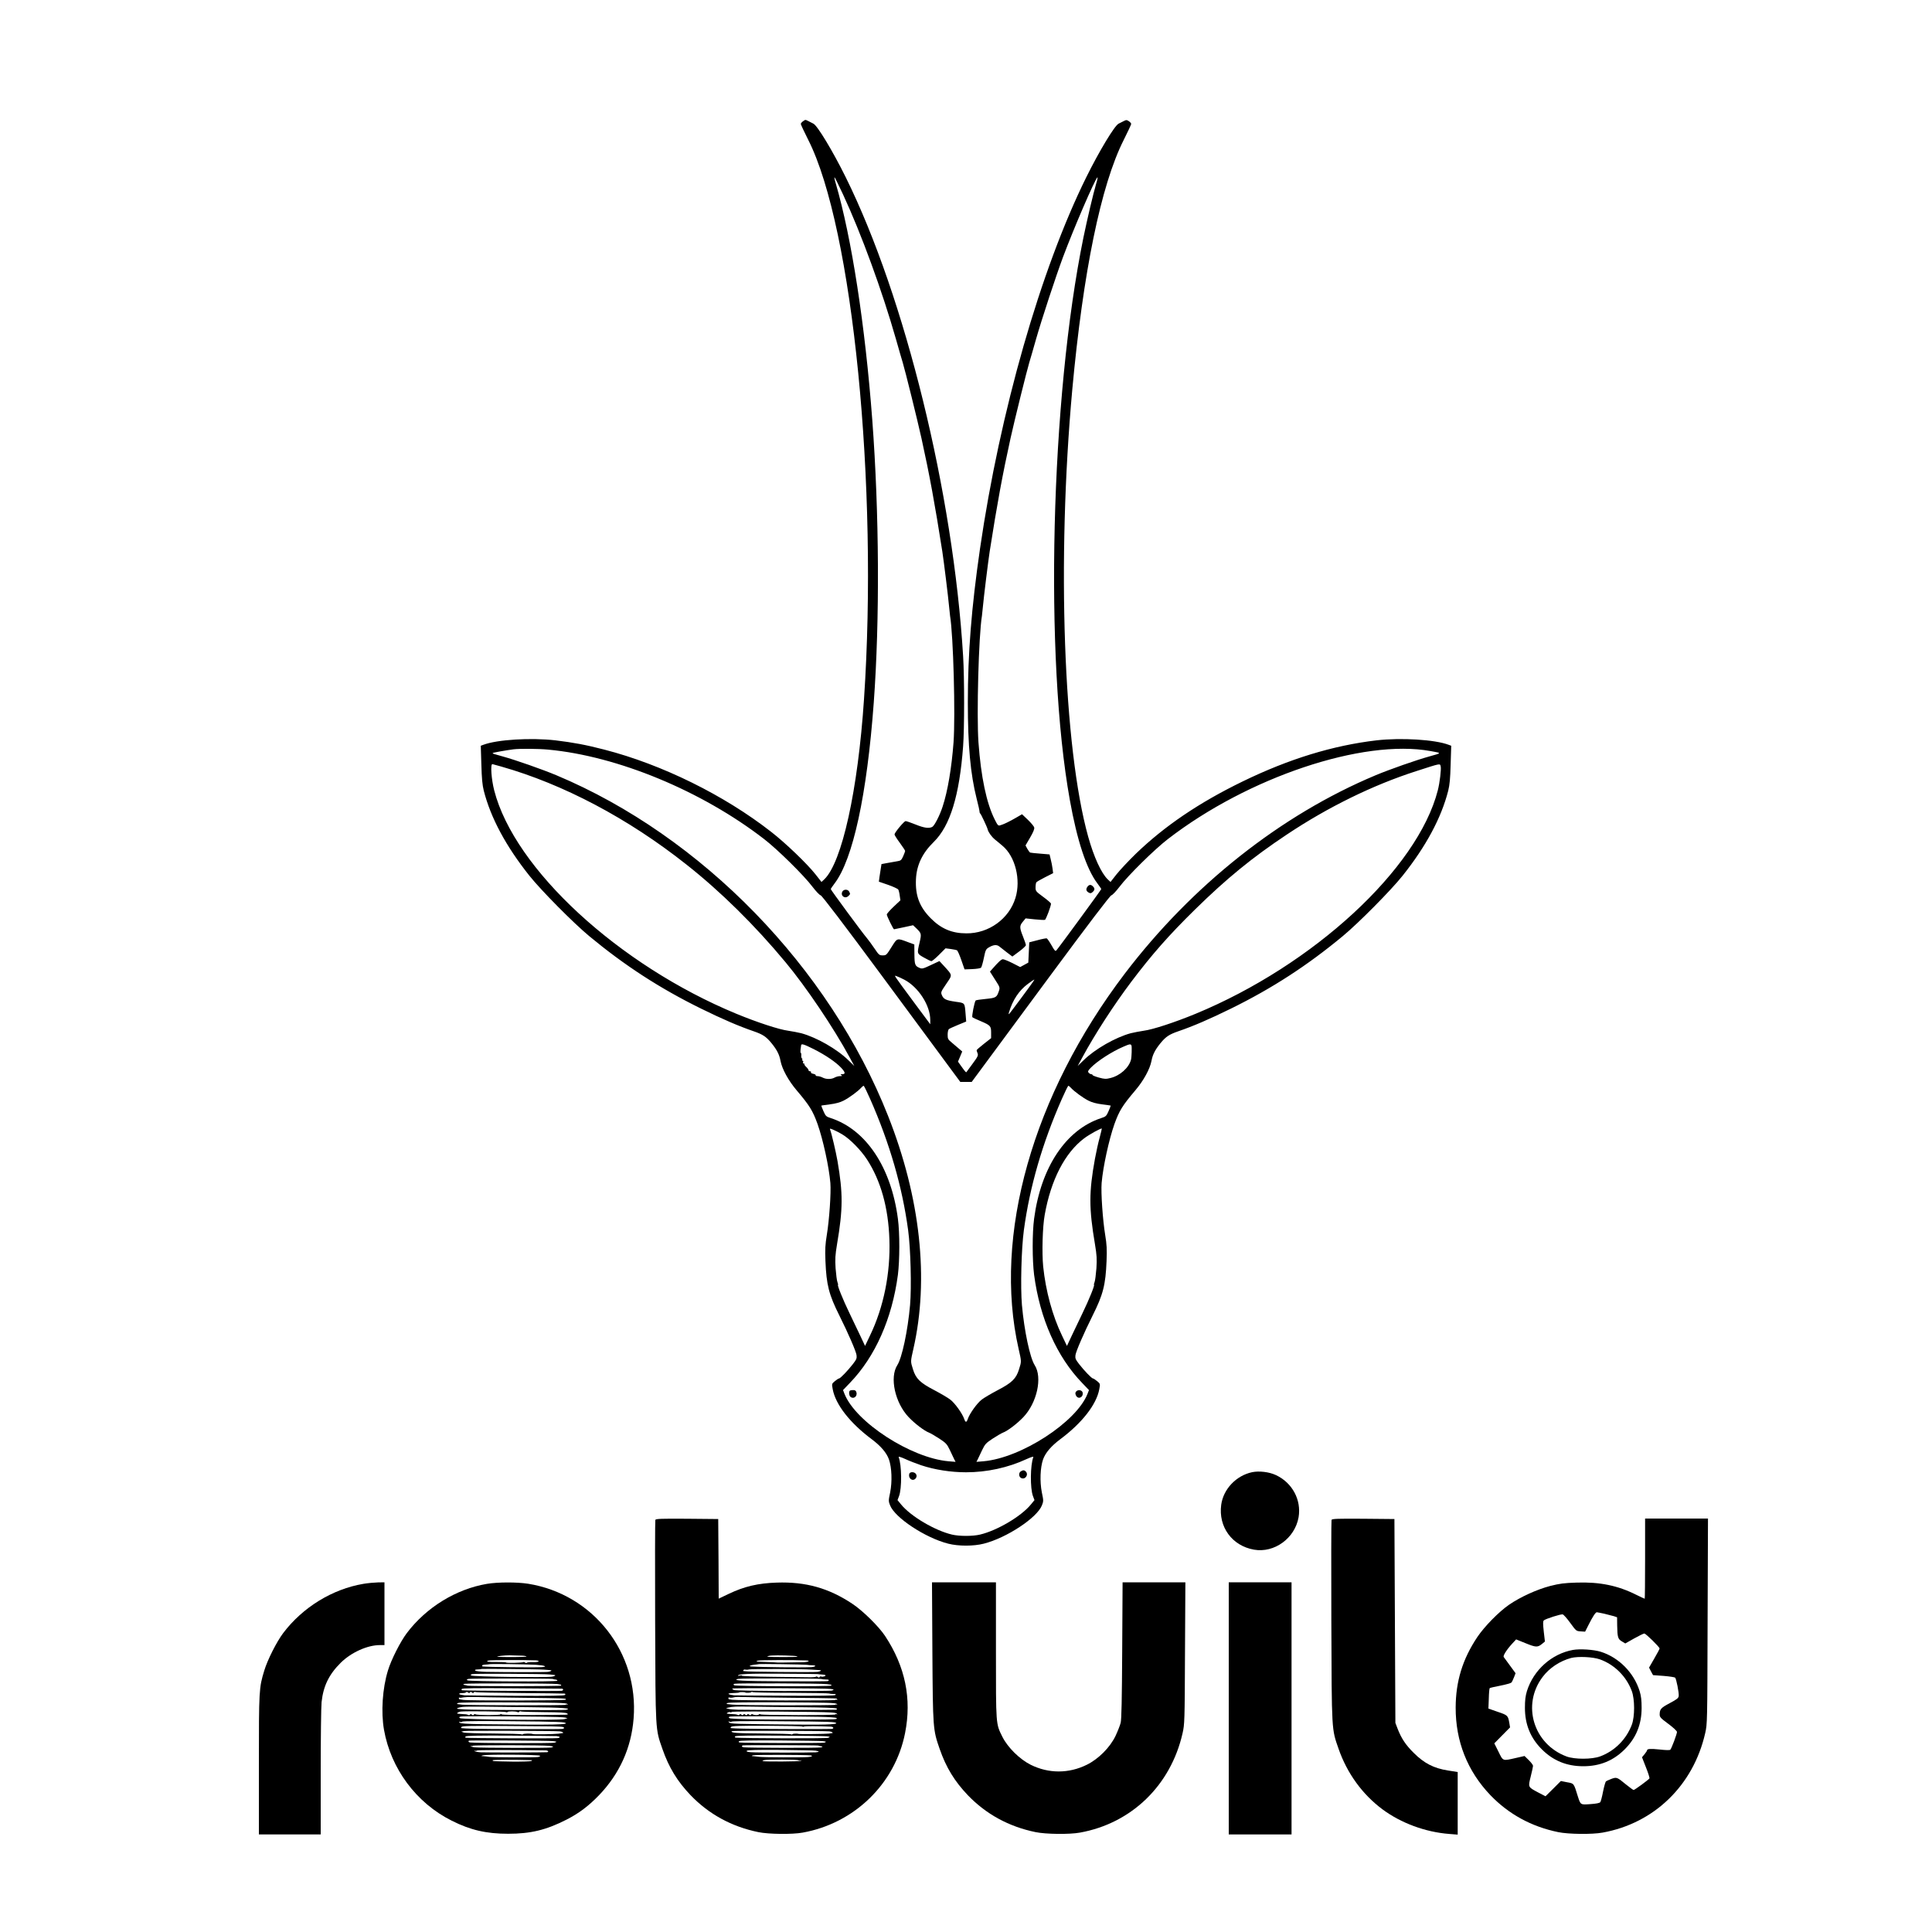 <?xml version="1.0" standalone="no"?>
<!DOCTYPE svg PUBLIC "-//W3C//DTD SVG 20010904//EN"
 "http://www.w3.org/TR/2001/REC-SVG-20010904/DTD/svg10.dtd">
<svg version="1.0" xmlns="http://www.w3.org/2000/svg"
 width="2000pt" height="2000pt" viewBox="0 0 2000 2000"
 preserveAspectRatio="xMidYMid meet">

<g transform="translate(0,2000) scale(0.1,-0.1)"
fill="#000000" stroke="none">
<path d="M8312 18744 c-12 -8 -22 -21 -22 -27 0 -7 35 -82 78 -167 459 -909
725 -3580 576 -5790 -63 -941 -228 -1688 -411 -1863 l-29 -27 -63 80 c-85 108
-310 324 -457 438 -486 380 -1130 698 -1728 852 -192 50 -324 74 -506 96 -256
29 -604 8 -746 -46 l-27 -10 6 -193 c4 -146 10 -211 25 -272 72 -282 230 -576
472 -880 122 -153 457 -491 620 -626 368 -305 729 -539 1155 -749 226 -111
391 -182 548 -236 93 -32 129 -56 183 -122 57 -70 82 -119 94 -185 16 -83 81
-203 167 -304 134 -158 166 -210 216 -348 57 -161 119 -445 133 -612 8 -100
-11 -380 -37 -538 -16 -98 -19 -147 -14 -270 10 -245 35 -346 145 -565 91
-183 172 -369 177 -409 4 -32 -1 -44 -37 -91 -55 -70 -131 -150 -145 -150 -5
0 -25 -13 -43 -28 -32 -27 -32 -27 -22 -82 29 -159 178 -350 403 -518 95 -71
154 -140 179 -209 30 -86 35 -230 13 -342 -18 -85 -18 -91 -1 -134 49 -128
365 -337 602 -397 105 -27 263 -27 368 0 237 60 553 269 602 397 17 43 17 49
-1 134 -22 112 -17 256 13 342 25 69 84 138 179 209 225 168 374 359 403 518
10 55 10 55 -22 82 -18 15 -38 28 -43 28 -14 0 -90 80 -145 150 -36 47 -41 59
-37 91 5 40 86 226 177 409 110 219 135 320 145 565 5 123 2 172 -14 270 -26
158 -45 438 -37 538 14 167 76 451 133 612 50 138 82 190 216 348 86 101 151
221 167 304 12 66 37 115 94 185 54 66 90 90 183 122 157 54 322 125 548 236
426 210 787 444 1155 749 163 135 498 473 620 626 242 304 400 598 472 880 15
61 21 126 25 272 l6 193 -27 10 c-142 54 -490 75 -746 46 -452 -53 -906 -192
-1385 -425 -453 -220 -809 -462 -1106 -748 -75 -73 -165 -169 -200 -213 l-63
-80 -29 27 c-67 65 -143 230 -202 441 -257 923 -326 2856 -165 4627 112 1217
297 2120 532 2585 43 85 78 161 78 167 0 7 -11 20 -25 29 -22 14 -27 14 -57
-2 -18 -9 -40 -20 -48 -24 -41 -19 -200 -282 -335 -555 -473 -956 -893 -2423
-1100 -3845 -89 -613 -126 -1083 -126 -1592 0 -449 27 -740 91 -995 17 -65 30
-125 30 -135 0 -9 3 -18 8 -20 6 -3 71 -140 76 -163 7 -30 40 -76 76 -106 23
-19 58 -47 77 -64 133 -110 193 -352 135 -540 -66 -217 -277 -369 -508 -367
-150 0 -262 48 -369 156 -117 118 -161 235 -153 405 7 146 66 270 184 385 170
167 266 480 304 989 14 189 14 709 0 937 -102 1684 -600 3712 -1215 4955 -135
273 -294 536 -335 555 -8 4 -29 15 -47 24 -38 19 -34 19 -61 0z m416 -759
c187 -402 404 -995 547 -1496 30 -107 62 -216 70 -242 25 -82 153 -598 194
-784 83 -376 139 -681 216 -1173 16 -105 61 -469 70 -570 3 -36 8 -78 10 -95
34 -202 56 -1030 36 -1310 -20 -264 -60 -504 -113 -665 -29 -90 -84 -197 -107
-210 -35 -18 -85 -11 -174 25 -48 19 -93 35 -102 35 -16 0 -114 -118 -115
-138 0 -7 25 -47 55 -87 30 -41 55 -79 55 -84 0 -4 -9 -29 -20 -54 -18 -40
-25 -47 -58 -52 -20 -4 -66 -12 -102 -18 l-65 -12 -7 -45 c-4 -25 -10 -66 -14
-91 l-6 -46 96 -33 c54 -19 101 -41 105 -49 5 -9 12 -37 15 -64 l7 -47 -70
-66 c-39 -37 -71 -73 -71 -81 0 -15 67 -153 75 -153 2 0 48 10 101 21 l96 21
35 -33 c52 -51 53 -57 33 -144 -28 -118 -29 -116 45 -158 35 -20 70 -37 77
-37 7 0 43 30 79 66 l67 67 54 -7 c29 -4 59 -10 65 -14 7 -4 27 -50 45 -102
l33 -95 80 3 c46 2 85 8 91 15 6 7 19 52 29 101 16 79 21 90 49 107 48 29 83
33 110 12 13 -10 49 -38 79 -62 l57 -43 70 52 c38 28 70 58 70 66 0 7 -13 47
-30 89 -37 93 -37 111 -1 154 l28 34 94 -10 c52 -5 99 -8 106 -5 11 3 63 142
63 168 0 5 -36 37 -80 69 -77 57 -80 60 -80 99 0 23 4 46 8 52 4 6 45 30 91
53 l83 42 -6 47 c-3 26 -12 70 -19 97 l-12 50 -95 8 c-52 4 -100 9 -105 11 -6
2 -19 20 -30 39 l-19 35 48 82 c33 57 46 89 42 104 -3 13 -33 48 -66 80 l-60
57 -62 -36 c-67 -39 -129 -69 -165 -79 -20 -6 -26 1 -56 61 -85 169 -142 440
-168 798 -20 280 2 1108 36 1310 2 17 7 59 10 95 9 101 54 465 70 570 77 492
133 797 216 1173 41 186 169 702 194 784 8 26 40 135 70 242 60 210 206 653
279 849 113 302 326 796 356 826 5 5 1 -22 -11 -60 -33 -112 -95 -377 -133
-561 -341 -1664 -406 -4354 -141 -5825 75 -420 173 -716 286 -864 21 -28 39
-54 39 -58 0 -7 -441 -609 -465 -635 -11 -11 -19 -1 -50 54 -21 37 -43 68 -49
71 -6 2 -49 -6 -96 -19 l-85 -22 -5 -105 -5 -105 -42 -23 -42 -23 -80 41 c-44
22 -89 40 -99 40 -16 0 -45 -26 -111 -102 l-23 -26 52 -82 c51 -79 52 -82 41
-118 -23 -68 -30 -72 -137 -83 -54 -5 -101 -12 -104 -16 -13 -16 -42 -165 -34
-173 5 -5 43 -23 84 -40 103 -44 110 -51 110 -120 l0 -57 -75 -59 c-41 -32
-75 -62 -75 -66 0 -4 4 -18 10 -32 8 -22 2 -35 -52 -108 -33 -46 -62 -85 -64
-87 -4 -5 -16 9 -60 71 l-27 38 22 52 22 53 -33 28 c-18 16 -52 45 -75 64 -40
33 -43 39 -43 83 0 26 6 52 13 57 6 5 50 25 96 44 l83 34 -6 75 c-10 123 -5
116 -104 130 -100 15 -124 26 -142 69 -12 29 -10 34 45 115 66 97 67 87 -21
184 l-49 53 -88 -41 c-80 -38 -92 -41 -117 -30 -48 20 -53 33 -54 142 l-1 101
-60 22 c-122 46 -115 48 -176 -49 -52 -83 -55 -86 -91 -86 -35 0 -40 4 -85 71
-26 39 -62 87 -79 108 -46 53 -374 499 -374 507 0 4 18 30 39 58 191 250 336
919 406 1871 63 860 57 1961 -15 2925 -74 983 -214 1890 -379 2454 -12 38 -16
65 -11 60 5 -5 44 -85 88 -179z m-3053 -5745 c719 -67 1589 -427 2235 -926
139 -107 413 -377 501 -494 36 -47 73 -86 84 -88 13 -2 234 -292 645 -848 344
-466 665 -900 713 -965 l88 -119 59 0 59 0 88 119 c48 65 369 499 713 965 411
556 632 846 645 848 11 2 48 41 84 88 88 117 362 387 501 494 829 640 2018
1039 2719 911 119 -21 119 -19 -14 -56 -128 -35 -411 -134 -556 -195 -981
-411 -1900 -1139 -2596 -2054 -953 -1254 -1365 -2712 -1098 -3885 30 -132 30
-127 4 -210 -30 -97 -73 -139 -221 -216 -66 -35 -142 -79 -167 -99 -48 -38
-122 -141 -142 -198 -14 -40 -24 -40 -38 0 -20 57 -94 160 -142 198 -25 20
-101 64 -167 99 -148 77 -191 119 -221 216 -26 83 -26 78 4 210 165 724 73
1567 -262 2414 -607 1537 -1928 2894 -3432 3525 -145 61 -428 160 -556 195
-102 28 -109 30 -103 36 4 5 143 29 213 38 64 8 255 7 360 -3z m-487 -175
c642 -182 1315 -537 1917 -1014 354 -279 709 -629 1026 -1011 212 -254 499
-680 664 -985 l49 -90 -60 58 c-118 117 -331 238 -489 281 -33 8 -94 20 -136
26 -93 12 -319 86 -535 175 -1220 504 -2299 1499 -2508 2313 -29 113 -41 272
-19 272 2 0 43 -11 91 -25z m9726 1 c7 -29 -10 -170 -30 -248 -209 -814 -1288
-1809 -2508 -2313 -216 -89 -442 -163 -535 -175 -42 -6 -103 -18 -136 -26
-158 -43 -371 -164 -489 -281 l-60 -58 49 90 c130 241 327 544 507 783 213
282 387 480 659 747 325 319 591 537 949 775 427 285 892 513 1340 657 260 84
246 81 254 49z m-5552 -2208 c146 -77 268 -266 268 -417 l0 -44 -148 199
c-245 331 -229 308 -201 299 13 -4 50 -21 81 -37z m1326 -30 c-43 -62 -230
-313 -240 -323 -7 -7 -8 -2 -3 15 38 128 104 227 196 295 34 25 63 45 66 45 2
0 -6 -15 -19 -32z m-2265 -688 c123 -62 233 -137 287 -196 42 -46 44 -64 7
-64 -18 0 -19 -2 -7 -10 12 -7 8 -10 -15 -10 -16 0 -41 -7 -55 -15 -33 -19
-88 -19 -124 0 -15 8 -39 15 -53 15 -13 0 -22 4 -19 9 3 5 -8 11 -25 15 -17 3
-28 10 -24 16 3 5 -1 10 -9 10 -9 0 -16 5 -16 11 0 7 -11 22 -24 34 -14 13
-22 26 -19 29 4 3 1 6 -6 6 -8 0 -11 7 -7 15 3 8 1 15 -5 15 -6 0 -8 4 -4 9 3
5 1 12 -4 15 -5 4 -8 17 -6 31 1 14 -1 25 -5 25 -4 0 -5 15 -3 33 3 17 5 38 6
45 1 21 26 14 130 -38z m3290 36 c5 -14 2 -119 -5 -146 -22 -84 -114 -166
-214 -190 -44 -11 -60 -11 -118 5 -36 10 -66 22 -66 26 0 5 -6 9 -14 9 -7 0
-19 7 -26 15 -11 13 -8 21 21 51 65 68 219 168 339 219 64 28 76 30 83 11z
m-2705 -553 c202 -458 332 -907 393 -1358 26 -194 36 -588 20 -775 -24 -267
-83 -545 -132 -622 -82 -127 -24 -390 118 -539 63 -66 161 -141 209 -159 16
-6 64 -34 107 -62 70 -46 80 -57 109 -117 17 -36 37 -79 45 -95 l15 -29 -73 6
c-389 34 -961 405 -1077 698 l-15 39 70 73 c263 272 438 667 498 1120 19 151
20 431 0 581 -70 532 -329 921 -693 1041 -50 16 -55 21 -78 73 -13 30 -23 56
-22 57 2 1 42 7 90 13 57 7 105 20 140 38 56 28 150 97 182 133 11 11 22 21
26 21 5 0 35 -62 68 -137z m2078 116 c32 -36 126 -105 182 -133 35 -18 83 -31
140 -38 48 -6 88 -12 90 -13 1 -1 -9 -27 -22 -57 -23 -52 -28 -57 -78 -73
-364 -120 -623 -509 -693 -1041 -20 -150 -19 -430 0 -581 60 -453 235 -848
498 -1120 l70 -73 -15 -39 c-116 -293 -688 -664 -1077 -698 l-73 -6 15 29 c8
16 28 59 45 95 29 60 39 71 109 117 43 28 91 56 107 62 48 18 146 93 209 159
142 149 200 412 118 539 -49 77 -108 355 -132 622 -16 187 -6 581 20 775 61
451 191 900 393 1358 33 75 63 137 68 137 4 0 15 -10 26 -21z m-2367 -482 c80
-48 191 -160 257 -261 142 -220 220 -497 231 -827 12 -348 -59 -700 -200 -993
l-52 -109 -44 94 c-24 52 -77 163 -118 247 -66 136 -129 292 -118 292 3 0 0
12 -6 28 -6 15 -14 79 -19 142 -6 97 -4 136 15 250 62 365 62 528 5 860 -18
101 -61 285 -77 327 -5 12 0 12 33 -2 22 -9 63 -30 93 -48z m2665 -32 c-14
-49 -36 -149 -49 -220 -63 -345 -63 -513 0 -885 19 -114 21 -153 15 -250 -5
-63 -13 -127 -19 -142 -6 -16 -9 -28 -6 -28 11 0 -52 -156 -118 -292 -41 -84
-94 -195 -118 -247 l-44 -94 -52 109 c-98 203 -168 461 -194 713 -14 141 -7
411 16 536 64 360 208 640 408 791 53 40 176 108 183 101 1 -1 -9 -42 -22 -92z
m-1849 -3393 c141 -47 309 -73 465 -73 215 0 434 47 628 137 47 21 72 29 69
20 -32 -82 -34 -322 -4 -403 l16 -42 -37 -45 c-99 -122 -349 -270 -527 -312
-77 -18 -213 -18 -290 0 -178 42 -428 190 -527 312 l-37 45 16 42 c30 81 28
321 -4 403 -3 9 22 1 69 -20 40 -19 114 -47 163 -64z"/>
<path d="M11256 10819 c-17 -25 -12 -45 16 -60 15 -8 24 -7 39 7 23 21 24 37
3 58 -21 22 -40 20 -58 -5z"/>
<path d="M8720 10770 c-23 -44 29 -80 64 -44 19 18 19 20 6 45 -14 25 -56 25
-70 -1z"/>
<path d="M8797 5603 c-11 -11 -8 -48 5 -61 30 -30 75 0 64 43 -5 19 -13 25
-35 25 -15 0 -31 -3 -34 -7z"/>
<path d="M11140 5595 c-10 -12 -10 -21 -2 -40 21 -45 77 -23 70 27 -4 28 -48
37 -68 13z"/>
<path d="M10568 4769 c-24 -14 -23 -56 2 -69 42 -22 82 34 48 68 -14 14 -27
15 -50 1z"/>
<path d="M9414 4746 c-15 -40 21 -80 54 -60 37 24 21 74 -25 74 -13 0 -26 -6
-29 -14z"/>
<path d="M12962 4760 c-165 -35 -298 -175 -320 -337 -31 -229 112 -425 339
-465 211 -37 424 118 462 336 30 179 -65 357 -235 436 -70 33 -173 45 -246 30z"/>
<path d="M6784 4266 c-3 -7 -4 -479 -2 -1047 4 -1152 2 -1114 75 -1323 67
-193 154 -335 292 -480 190 -197 424 -325 701 -382 105 -22 352 -25 460 -5
534 96 955 505 1059 1029 71 357 2 691 -207 1007 -66 99 -229 260 -339 333
-246 163 -482 229 -782 219 -193 -6 -337 -40 -496 -116 l-105 -50 -2 412 -3
412 -323 3 c-267 2 -323 0 -328 -12z m1423 -1407 c29 -1 50 -5 48 -9 -3 -5
-282 -5 -310 0 -5 1 0 5 13 8 22 7 140 7 249 1z m136 -48 c54 -2 26 -17 -35
-18 -207 -4 -264 -5 -268 -3 -3 1 -50 3 -105 5 -115 4 -117 4 -90 14 16 7 377
8 498 2z m7 -45 c19 -3 47 -5 63 -5 43 -1 31 -16 -15 -19 -100 -5 -519 -1
-622 7 -32 2 -9 14 36 18 24 3 44 5 45 6 3 4 460 -3 493 -7z m55 -50 c33 -2
69 -5 79 -5 27 -1 13 -13 -21 -18 -41 -6 -739 0 -753 7 -3 1 -9 2 -13 1 -5 -1
-5 3 -2 9 4 6 13 9 20 6 7 -2 25 -2 39 2 27 7 547 6 651 -2z m60 -46 c0 -1 17
-3 37 -4 20 -1 40 -4 43 -8 9 -8 -32 -21 -44 -13 -5 3 -13 1 -16 -5 -5 -8 -11
-8 -20 0 -7 6 -15 7 -18 3 -3 -4 -38 -7 -79 -6 -40 1 -211 3 -380 5 -170 2
-308 7 -308 11 0 5 -9 5 -20 2 -11 -3 -20 -4 -20 -1 0 17 105 22 445 20 209
-1 380 -3 380 -4z m40 -51 c6 -3 25 -5 43 -5 32 1 43 -8 20 -17 -7 -2 -215 -3
-463 -2 -417 2 -534 8 -465 25 29 8 851 6 865 -1z m55 -53 c14 -2 31 -4 38 -5
7 0 11 -5 8 -10 -7 -11 -987 -8 -1005 3 -12 8 -11 11 5 16 19 7 908 4 954 -4z
m40 -50 c36 -5 37 -6 14 -16 -25 -10 -992 -6 -1016 5 -10 4 -18 11 -18 15 0 7
971 4 1020 -4z m-885 -36 c0 -6 57 -4 61 2 3 5 10 5 17 1 6 -3 184 -7 396 -7
212 -1 391 -4 396 -7 6 -3 24 -5 42 -5 22 1 28 -2 22 -10 -6 -8 -161 -10 -531
-8 -288 1 -523 3 -523 4 0 1 -10 3 -22 4 -13 2 -26 6 -30 9 -6 7 5 9 74 12 18
0 35 3 37 6 4 4 61 3 61 -1z m455 -55 c542 -6 488 -4 496 -17 4 -6 2 -8 -4 -4
-6 3 -13 2 -16 -2 -5 -8 -1013 -6 -1066 2 -14 2 -28 4 -32 5 -5 0 -8 6 -8 12
0 6 6 9 14 6 8 -3 27 -2 42 2 15 4 48 6 73 4 25 -2 251 -5 501 -8z m492 -64
c8 -9 8 -11 1 -7 -6 3 -14 2 -17 -2 -5 -8 -1012 -7 -1066 2 -14 2 -34 4 -45 5
-17 1 -18 3 -5 11 10 7 213 9 567 8 457 -3 554 -5 565 -17z m-369 -34 c227 -2
361 -7 367 -13 7 -7 5 -11 -7 -13 -22 -3 -907 -3 -1013 0 -41 1 -86 5 -100 9
l-25 7 25 6 c42 11 79 12 240 10 85 -2 316 -4 513 -6z m119 -49 c186 -3 240
-6 250 -17 8 -9 9 -11 1 -7 -6 3 -14 3 -17 -2 -6 -10 -757 -9 -773 1 -6 4 -14
4 -17 -1 -5 -9 -47 -9 -63 1 -7 4 -15 3 -18 -3 -5 -8 -11 -8 -20 0 -10 8 -15
8 -20 0 -5 -8 -10 -8 -20 0 -10 8 -15 8 -20 0 -5 -8 -10 -8 -20 0 -9 8 -15 8
-20 0 -3 -6 -12 -7 -18 -3 -6 4 -25 8 -42 8 -78 4 -81 5 -62 16 9 5 21 8 26 4
5 -3 12 -2 14 2 5 8 311 8 839 1z m60 -50 c104 -2 181 -7 187 -13 14 -14 8
-15 -294 -16 -480 -2 -799 4 -814 15 -11 9 -9 12 9 16 23 5 565 4 912 -2z
m-87 -49 c127 -1 241 -5 255 -9 67 -19 -61 -26 -380 -23 -662 6 -699 8 -712
22 -11 12 -10 13 4 8 10 -3 19 -3 22 1 2 4 134 6 293 5 158 -1 392 -3 518 -4z
m-79 -52 c4 -3 11 -4 17 0 9 5 153 5 276 -1 31 -1 38 -21 9 -24 -30 -3 -773
-1 -908 3 -149 4 -144 3 -132 18 9 10 86 13 371 12 199 -1 364 -4 367 -8z
m281 -50 c24 -3 43 -16 27 -18 -5 -1 -20 -3 -34 -5 -25 -4 -301 -7 -310 -4
-17 6 -62 4 -66 -2 -3 -5 -10 -5 -17 -1 -6 3 -139 7 -296 8 -267 2 -328 6
-316 24 4 7 958 4 1012 -2z m-27 -51 c36 -5 37 -6 12 -16 -18 -8 -889 -5 -954
2 -11 2 -14 6 -8 13 7 8 145 10 467 8 252 -1 469 -5 483 -7z m-45 -50 c41 -5
43 -6 20 -16 -17 -6 -825 -5 -877 2 -11 1 -14 6 -8 13 6 7 136 10 422 8 227
-2 427 -5 443 -7z m-45 -46 c6 -3 20 -6 40 -9 8 -2 4 -6 -11 -10 -21 -7 -747
-5 -801 1 -20 3 -24 14 -7 20 11 4 771 2 779 -2z m-27 -53 c42 -7 42 -13 0
-17 -54 -4 -608 -4 -670 1 -36 3 -49 7 -42 15 7 8 107 11 347 9 185 -2 350 -5
365 -8z m-51 -49 c28 -4 11 -15 -29 -17 -64 -5 -456 -3 -498 2 -22 3 -51 6
-65 7 -22 1 -23 2 -6 9 17 7 549 6 598 -1z m-126 -51 c3 -3 13 -3 22 -1 14 5
15 4 2 -4 -13 -8 -364 -10 -395 -3 -5 2 1 6 15 10 30 8 348 7 356 -2z"/>
<path d="M13784 4266 c-3 -7 -4 -479 -2 -1047 4 -1152 2 -1114 75 -1323 88
-253 246 -471 454 -626 191 -142 444 -236 692 -255 l87 -7 0 324 0 324 -101
16 c-146 23 -246 74 -354 182 -84 83 -129 151 -168 253 l-22 58 -5 1055 -5
1055 -323 3 c-267 2 -323 0 -328 -12z"/>
<path d="M17030 3865 c0 -228 -2 -415 -4 -415 -3 0 -41 18 -86 40 -193 97
-380 135 -619 127 -131 -4 -175 -10 -274 -35 -137 -36 -307 -113 -425 -194
-106 -73 -255 -225 -329 -335 -153 -229 -223 -458 -224 -729 -1 -350 121 -658
360 -908 190 -197 424 -325 701 -382 105 -22 352 -25 460 -5 534 96 939 489
1062 1029 22 96 22 106 25 1160 l4 1062 -326 0 -325 0 0 -415z m-423 -570 c37
-9 83 -21 101 -26 l32 -11 1 -86 c2 -121 8 -140 49 -164 l35 -21 92 52 c50 28
97 51 105 51 15 0 158 -140 158 -155 0 -6 -25 -52 -55 -104 l-54 -94 20 -39
c11 -21 20 -38 22 -39 1 0 51 -4 110 -8 60 -5 113 -13 118 -18 12 -12 41 -157
37 -189 -2 -23 -18 -35 -93 -75 -92 -49 -103 -62 -104 -115 -1 -29 8 -39 89
-99 50 -37 90 -74 90 -84 0 -21 -56 -171 -69 -184 -6 -6 -46 -5 -109 2 -97 10
-132 8 -132 -9 0 -5 -12 -22 -26 -40 l-26 -31 41 -105 c23 -57 39 -109 36
-114 -9 -14 -153 -120 -164 -120 -4 0 -39 25 -76 55 -96 79 -99 80 -154 60
-25 -10 -51 -21 -56 -26 -6 -4 -19 -51 -30 -104 -10 -53 -23 -103 -29 -111 -8
-9 -40 -16 -101 -20 -104 -8 -103 -8 -130 76 -44 143 -40 137 -112 150 l-65
13 -79 -79 -80 -79 -75 39 c-108 58 -106 53 -78 166 13 52 24 102 24 110 0 9
-20 35 -44 59 l-44 43 -92 -21 c-137 -31 -129 -34 -178 66 l-43 86 81 82 82
83 -7 43 c-14 80 -16 83 -120 118 l-97 34 4 103 c1 56 6 105 9 108 3 4 53 15
110 26 57 11 108 26 115 32 6 7 18 32 27 55 l16 42 -57 78 c-32 43 -61 84 -66
90 -8 14 31 76 90 140 l39 42 99 -40 c106 -43 123 -44 170 -6 l29 24 -12 103
c-9 83 -9 106 1 116 18 16 174 66 195 62 9 -2 44 -41 78 -88 61 -84 62 -85
108 -88 l46 -3 37 73 c41 82 71 128 84 128 5 0 39 -7 77 -15z"/>
<path d="M16283 2920 c-220 -40 -407 -207 -476 -425 -16 -53 -21 -95 -21 -175
0 -171 57 -311 175 -429 118 -118 258 -175 429 -175 171 0 311 57 429 175 118
118 175 258 175 429 0 80 -5 122 -21 175 -60 191 -215 347 -402 406 -75 23
-214 32 -288 19z m280 -98 c150 -54 273 -176 329 -327 32 -86 32 -264 1 -348
-57 -152 -177 -273 -328 -329 -86 -32 -264 -32 -348 -1 -343 128 -466 535
-248 823 70 94 180 166 296 197 72 18 226 11 298 -15z"/>
<path d="M3761 3604 c-320 -54 -628 -243 -829 -509 -67 -88 -164 -280 -196
-388 -55 -179 -56 -201 -56 -978 l0 -719 320 0 320 0 0 643 c0 353 4 680 9
727 18 166 76 286 198 407 108 107 276 183 405 183 l48 0 0 325 0 325 -67 -1
c-38 -1 -106 -7 -152 -15z"/>
<path d="M5041 3604 c-320 -54 -628 -243 -829 -509 -67 -88 -164 -280 -196
-388 -57 -185 -73 -429 -41 -613 71 -403 334 -758 700 -941 194 -98 360 -136
585 -136 234 0 394 39 604 146 128 65 230 142 337 253 213 222 334 490 358
793 55 683 -417 1287 -1091 1396 -114 18 -314 18 -427 -1z m342 -743 c37 0 67
-4 67 -9 0 -7 -264 -8 -300 -2 -22 4 79 15 125 14 22 -1 70 -2 108 -3z m165
-49 c18 -1 31 -6 28 -11 -4 -5 -31 -8 -62 -7 -31 1 -58 -2 -61 -7 -3 -4 -10
-3 -17 2 -7 6 -15 8 -18 5 -7 -7 -178 -11 -178 -4 0 3 -42 5 -93 5 -97 -1
-124 4 -91 15 16 6 375 7 492 2z m1 -46 c91 -6 126 -20 58 -24 -82 -5 -576 1
-609 7 -5 0 -8 5 -8 9 0 5 16 9 36 10 20 1 38 3 40 4 4 5 392 0 483 -6z m81
-50 c25 -2 54 -4 64 -5 26 -2 13 -13 -21 -18 -26 -4 -414 -4 -640 0 -57 2
-107 7 -113 13 -8 8 0 11 26 12 20 1 38 3 40 5 4 3 582 -2 644 -7z m60 -50
c14 -2 34 -4 44 -5 26 -1 13 -13 -21 -18 -67 -10 -815 0 -833 12 -12 7 -10 10
10 15 26 6 757 3 800 -4z m30 -46 c7 -3 23 -7 38 -8 6 -1 12 -6 12 -11 0 -12
-911 -8 -930 4 -12 7 -10 10 10 15 22 6 857 5 870 0z m50 -53 c14 -3 28 -5 33
-6 4 0 7 -5 7 -10 0 -8 -953 -8 -970 -1 -6 3 -20 6 -40 9 -8 2 -4 6 10 10 25
7 914 5 960 -2z m43 -48 c20 0 23 -15 3 -22 -12 -5 -982 0 -1028 5 -11 2 -14
6 -7 14 6 8 145 10 511 7 277 -2 511 -4 521 -4z m-948 -39 c5 8 10 8 20 0 9
-8 15 -8 20 0 3 6 11 7 17 4 6 -4 211 -8 457 -10 245 -2 454 -5 463 -6 12 -2
14 -6 7 -14 -7 -8 -145 -11 -527 -9 -284 2 -517 4 -517 5 0 1 -10 3 -22 4 -33
4 -41 16 -12 18 43 2 47 3 55 11 4 4 13 2 20 -4 8 -7 14 -7 19 1z m530 -55
c479 -6 467 -5 462 -20 -4 -10 -995 -12 -1062 -2 -16 3 -33 5 -37 6 -5 0 -8 6
-8 12 0 5 3 8 8 5 4 -2 23 -1 41 3 19 3 64 5 100 4 36 -2 260 -5 496 -8z m477
-64 c9 -9 9 -12 1 -7 -6 3 -14 3 -17 -2 -4 -8 -1005 -6 -1071 1 -16 2 -37 5
-45 6 -13 1 -13 2 0 11 10 7 215 9 567 7 450 -2 555 -5 565 -16z m-382 -34
c336 -3 439 -11 370 -27 -25 -6 -964 -2 -1050 4 -25 2 -54 4 -64 5 -33 2 -7
15 42 21 26 3 112 4 192 3 80 -1 309 -4 510 -6z m-253 -50 c6 -4 14 -4 16 0 6
10 89 9 104 0 7 -4 14 -3 18 3 4 6 11 7 17 4 6 -4 113 -7 239 -8 165 -1 232
-5 241 -14 15 -15 36 -14 -352 -16 -178 -1 -320 2 -327 7 -8 6 -13 6 -13 0 0
-10 -241 -10 -258 1 -6 3 -14 2 -17 -4 -5 -8 -11 -8 -20 0 -9 8 -15 8 -20 0
-3 -6 -12 -7 -18 -3 -6 4 -25 8 -42 8 -72 4 -79 5 -69 14 5 5 20 11 34 13 49
6 455 2 467 -5z m373 -48 c118 -1 226 -5 240 -9 l25 -7 -30 -9 c-55 -15 -1063
-6 -1084 10 -11 9 -9 12 10 16 21 5 330 5 839 -1z m-25 -50 c127 -2 241 -6
255 -10 86 -23 -115 -27 -838 -18 -177 3 -236 7 -244 16 -8 10 -7 12 5 8 8 -4
17 -2 20 2 5 8 237 9 802 2z m120 -50 c61 -1 116 -4 123 -7 19 -7 14 -17 -10
-20 -33 -4 -794 -2 -913 2 -145 5 -139 4 -127 19 8 10 97 12 414 10 222 -1
453 -3 513 -4z m92 -52 c24 -3 43 -16 27 -18 -5 -1 -25 -3 -44 -6 -51 -6 -253
-9 -264 -4 -16 8 -98 6 -103 -2 -2 -4 -9 -4 -15 -1 -6 4 -137 8 -292 9 -155 1
-292 5 -306 10 l-25 9 25 6 c24 6 950 3 997 -3z m-35 -49 c38 -4 44 -15 11
-21 -24 -5 -917 -1 -950 4 -8 2 -9 6 -3 13 6 8 138 11 462 9 249 -2 465 -4
480 -5z m-37 -52 c42 -5 43 -6 18 -16 -19 -8 -815 -6 -875 2 -17 2 -23 10 -14
19 6 5 826 1 871 -5z m-40 -49 c48 -6 51 -8 24 -17 -23 -6 -732 -5 -801 2 -14
2 -30 7 -35 12 -4 5 -3 6 4 2 6 -3 14 -3 17 2 5 8 728 7 791 -1z m-38 -47 c27
0 39 -16 15 -19 -27 -3 -621 -4 -685 -1 -32 2 -61 8 -64 13 -3 6 -1 7 5 3 6
-3 13 -2 16 2 4 7 345 8 713 2z m-58 -55 c6 -7 -2 -11 -22 -14 -44 -5 -465 -3
-502 2 -16 3 -43 6 -60 7 -29 2 -29 2 -5 9 38 11 578 7 589 -4z m-94 -46 c16
0 17 -2 5 -9 -8 -4 -98 -7 -200 -6 -206 4 -200 3 -200 14 0 5 221 6 395 1z"/>
<path d="M9652 2903 c5 -799 6 -808 75 -1007 67 -193 154 -335 292 -480 190
-197 424 -325 701 -382 105 -22 352 -25 460 -5 534 96 940 490 1062 1029 21
94 22 120 25 830 l4 732 -325 0 -325 0 -4 -702 c-3 -518 -7 -716 -16 -753 -7
-27 -31 -88 -53 -135 -57 -119 -176 -239 -298 -299 -187 -92 -394 -92 -580 0
-114 57 -238 179 -293 289 -69 139 -67 116 -67 897 l0 703 -331 0 -331 0 4
-717z"/>
<path d="M12720 2315 l0 -1305 325 0 325 0 0 1305 0 1305 -325 0 -325 0 0
-1305z"/>
</g>
</svg>
